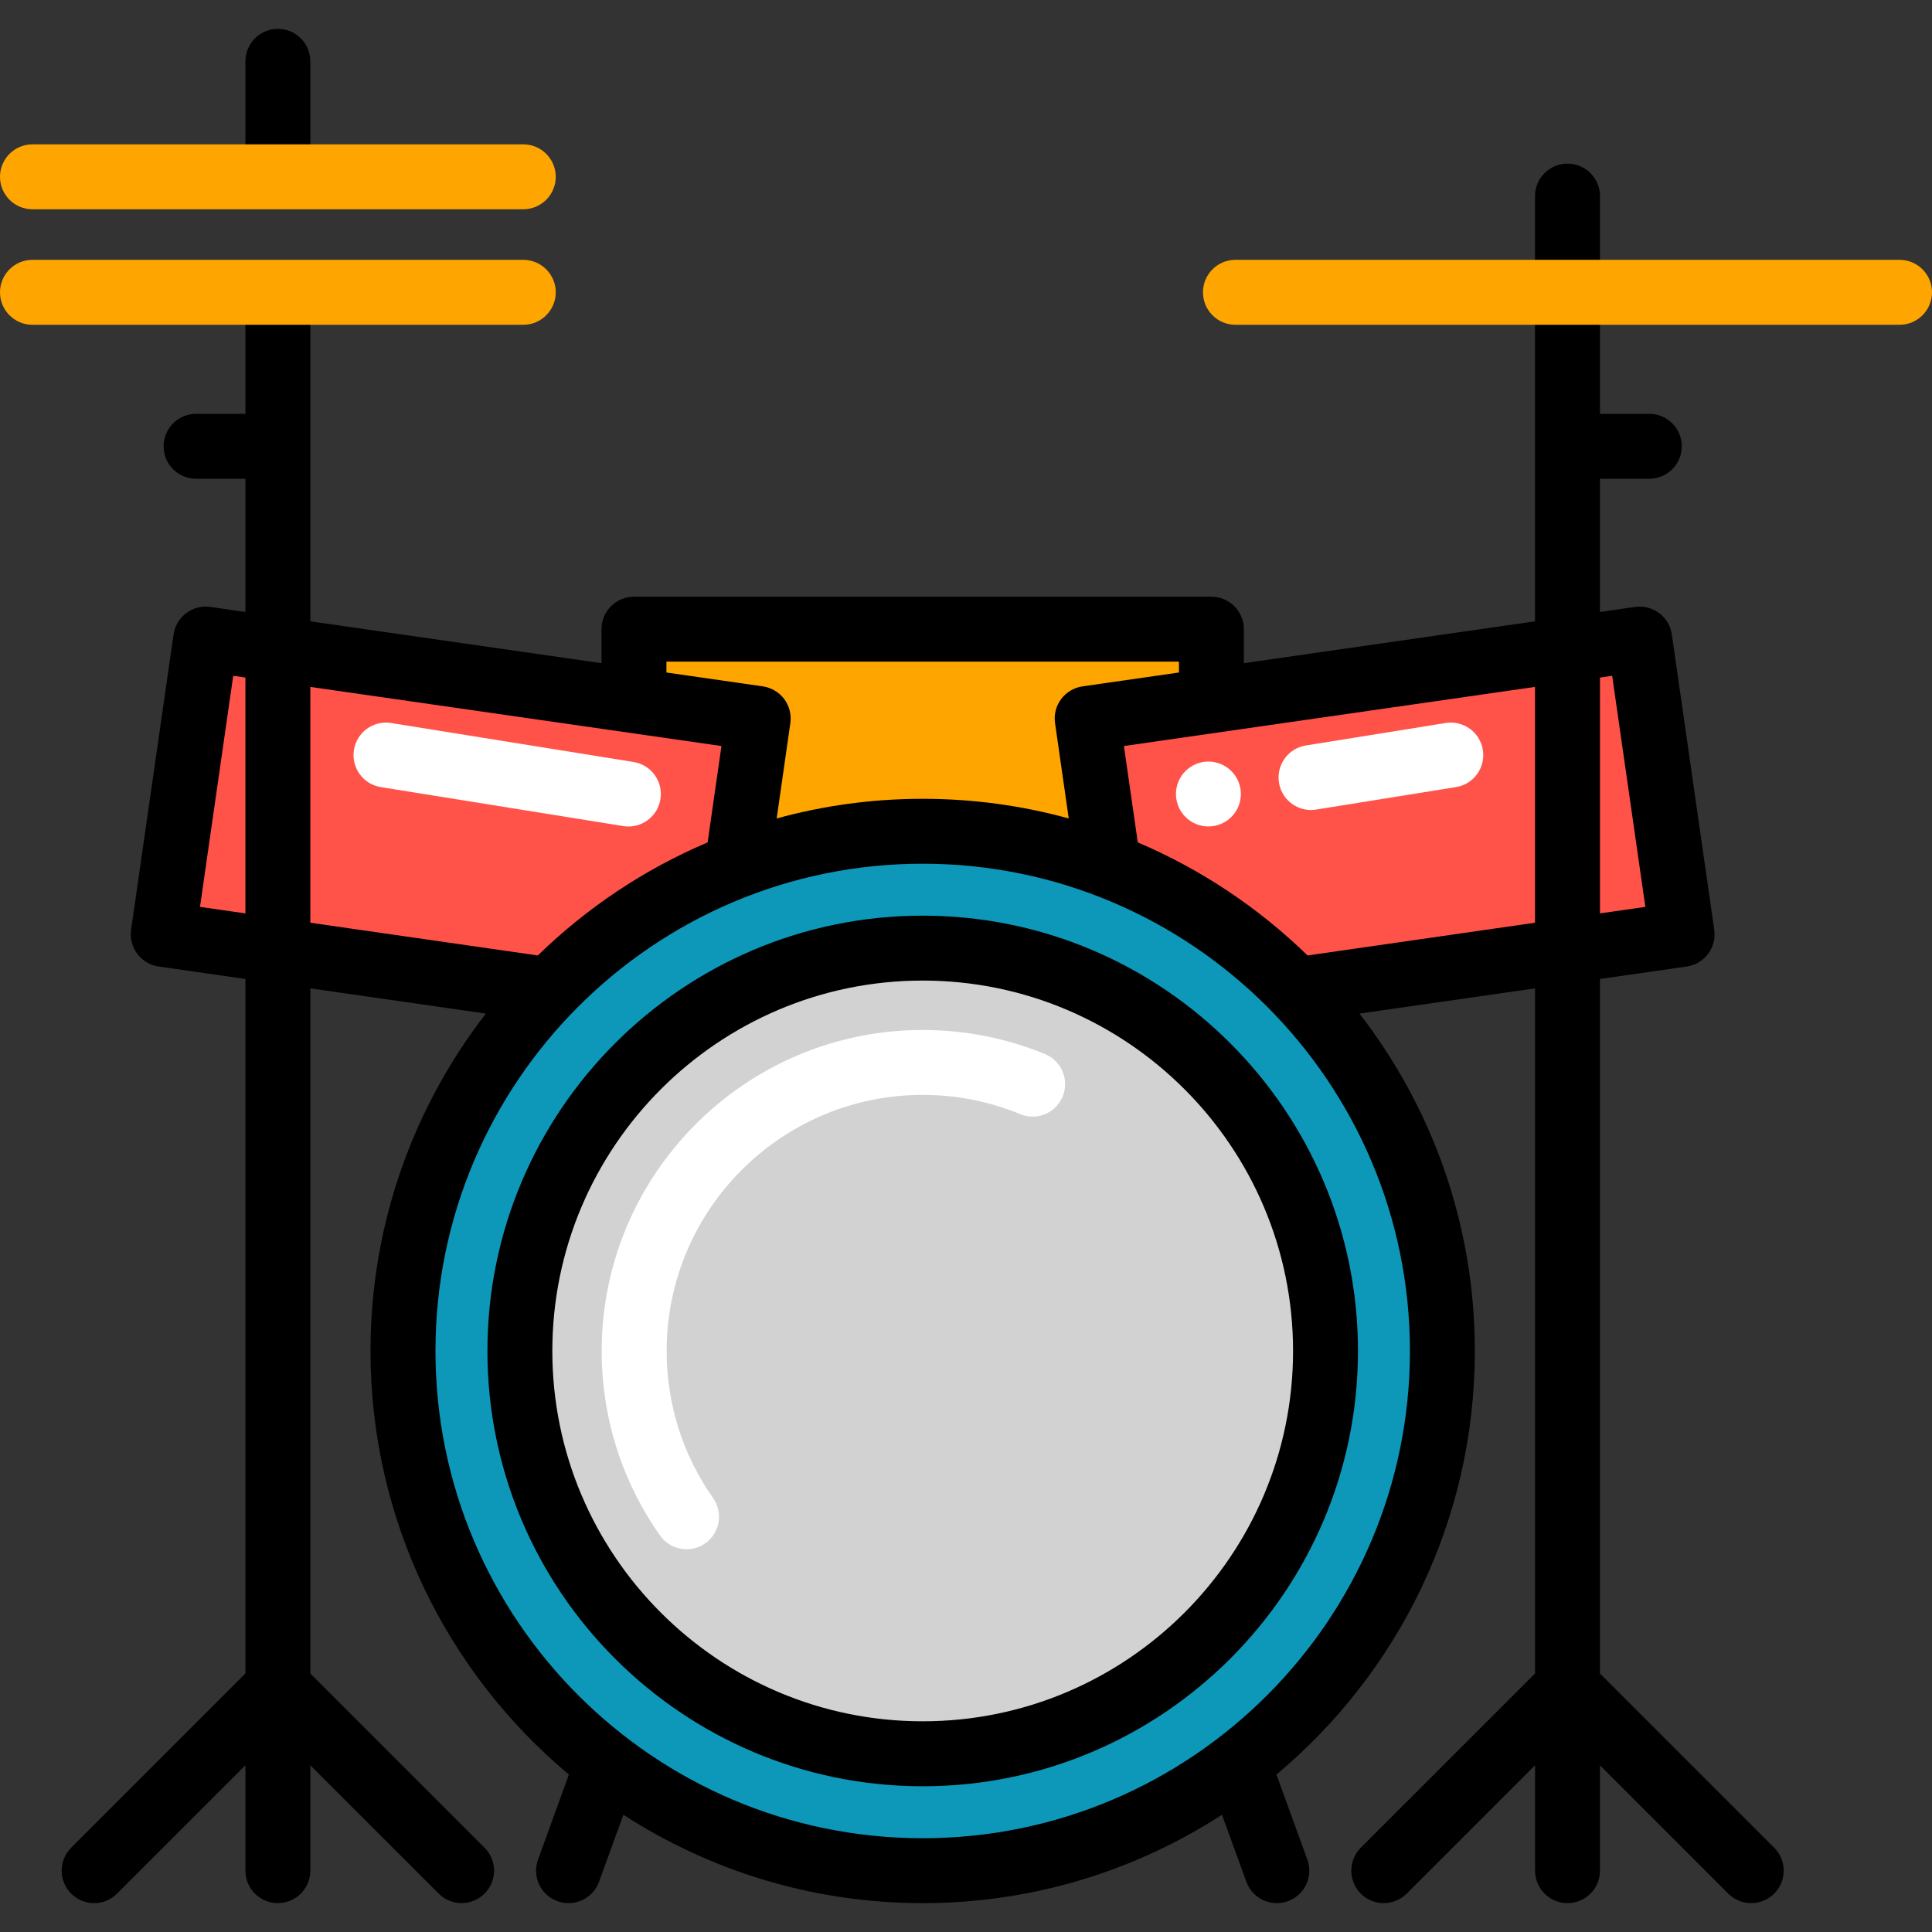<svg width="35" height="35" viewBox="0 0 35 35" fill="none" xmlns="http://www.w3.org/2000/svg">
<rect x="0" y="0" width="35" height="35" fill="#333333" stroke="none"/>
<path d="M23.486 17.933C25.123 19.626 26.13 21.933 26.13 24.474C26.13 29.674 21.915 33.889 16.715 33.889C11.515 33.889 7.3 29.674 7.3 24.474C7.3 21.933 8.307 19.626 9.944 17.933C10.893 16.95 12.054 16.174 13.352 15.678C14.397 15.277 15.53 15.059 16.715 15.059C17.9 15.059 19.033 15.277 20.077 15.678C21.377 16.174 22.537 16.95 23.486 17.933ZM24.013 24.474C24.013 20.443 20.745 17.176 16.715 17.176C12.684 17.176 9.418 20.443 9.418 24.474C9.418 28.504 12.684 31.771 16.715 31.771C20.745 31.771 24.013 28.504 24.013 24.474Z" fill="#0D98BA"/>
<path d="M16.715 17.176C20.745 17.176 24.013 20.443 24.013 24.474C24.013 28.504 20.745 31.771 16.715 31.771C12.684 31.771 9.417 28.504 9.417 24.474C9.418 20.443 12.684 17.176 16.715 17.176Z" fill="#D2D2D2"/>
<path d="M12.438 28.066C12.253 28.066 12.071 27.979 11.957 27.817C11.266 26.834 10.9 25.679 10.9 24.474C10.9 21.267 13.509 18.659 16.715 18.659C17.482 18.659 18.228 18.806 18.932 19.096C19.232 19.22 19.375 19.564 19.251 19.864C19.127 20.165 18.784 20.308 18.483 20.184C17.922 19.952 17.328 19.835 16.715 19.835C14.157 19.835 12.077 21.916 12.077 24.474C12.077 25.435 12.368 26.357 12.919 27.14C13.106 27.405 13.042 27.772 12.776 27.959C12.674 28.032 12.555 28.066 12.438 28.066Z" fill="white"/>
<path d="M21.945 11.398V12.693L19.695 13.017L20.078 15.678C19.033 15.277 17.9 15.059 16.715 15.059C15.53 15.059 14.397 15.277 13.353 15.678L13.735 13.017L11.485 12.693V11.398H21.945Z" fill="#FFA500"/>
<path d="M5.034 11.765V17.226L2.957 16.927L3.726 11.577L5.034 11.765Z" fill="#FF5349"/>
<path d="M13.735 13.017L13.353 15.678C12.054 16.174 10.893 16.95 9.945 17.933L5.034 17.226V11.765L11.485 12.693L13.735 13.017Z" fill="#FF5349"/>
<path d="M29.705 11.577L30.473 16.927L28.397 17.226V11.765L29.705 11.577Z" fill="#FF5349"/>
<path d="M28.397 11.765V17.226L23.486 17.933C22.537 16.95 21.377 16.174 20.078 15.678L19.695 13.017L21.945 12.693L28.397 11.765Z" fill="#FF5349"/>
<path d="M16.715 16.588C12.367 16.588 8.83 20.126 8.83 24.474C8.83 28.822 12.367 32.36 16.715 32.36C21.064 32.36 24.601 28.822 24.601 24.474C24.601 20.126 21.064 16.588 16.715 16.588ZM16.715 31.183C13.016 31.183 10.006 28.174 10.006 24.474C10.006 20.774 13.016 17.764 16.715 17.764C20.415 17.764 23.425 20.774 23.425 24.474C23.425 28.174 20.415 31.183 16.715 31.183Z" fill="black"/>
<path d="M5.622 3.093V1.111C5.622 0.786 5.359 0.523 5.034 0.523C4.709 0.523 4.446 0.786 4.446 1.111V3.093" fill="black"/>
<path d="M28.985 4.707V3.552C28.985 3.227 28.721 2.964 28.396 2.964C28.072 2.964 27.808 3.227 27.808 3.552V4.707V5.884V11.256L22.534 12.014V11.398C22.534 11.073 22.27 10.81 21.946 10.81H11.485C11.16 10.81 10.897 11.073 10.897 11.398V12.014L5.622 11.256V5.288H4.446V7.497H3.552C3.227 7.497 2.964 7.76 2.964 8.085C2.964 8.41 3.227 8.673 3.552 8.673H4.446V11.087L3.81 10.995C3.656 10.973 3.499 11.013 3.374 11.107C3.249 11.2 3.166 11.339 3.144 11.494L2.375 16.843C2.329 17.165 2.552 17.463 2.874 17.509L4.446 17.735V30.316L1.289 33.473C1.06 33.703 1.06 34.075 1.289 34.304C1.404 34.419 1.555 34.477 1.705 34.477C1.856 34.477 2.006 34.419 2.121 34.304L4.446 31.98V33.889C4.446 34.213 4.709 34.477 5.034 34.477C5.359 34.477 5.622 34.213 5.622 33.889V31.98L7.947 34.304C8.176 34.534 8.549 34.534 8.778 34.304C9.008 34.075 9.008 33.703 8.778 33.473L5.622 30.317V17.905L8.802 18.362C7.493 20.054 6.712 22.174 6.712 24.474C6.712 27.553 8.111 30.311 10.306 32.148L9.747 33.688C9.636 33.993 9.793 34.331 10.098 34.441C10.165 34.466 10.232 34.477 10.299 34.477C10.54 34.477 10.765 34.329 10.852 34.09L11.293 32.876C12.857 33.888 14.718 34.477 16.715 34.477C18.712 34.477 20.574 33.888 22.137 32.876L22.579 34.09C22.666 34.329 22.891 34.477 23.131 34.477C23.198 34.477 23.266 34.466 23.332 34.441C23.638 34.33 23.795 33.993 23.684 33.688L23.124 32.148C25.32 30.311 26.718 27.553 26.718 24.474C26.718 22.174 25.938 20.054 24.628 18.362L27.809 17.905V30.317L24.652 33.473C24.423 33.703 24.423 34.075 24.652 34.305C24.882 34.534 25.254 34.534 25.484 34.305L27.809 31.98V33.889C27.809 34.214 28.072 34.477 28.397 34.477C28.721 34.477 28.985 34.214 28.985 33.889V31.98L31.309 34.305C31.424 34.419 31.575 34.477 31.725 34.477C31.876 34.477 32.026 34.419 32.141 34.305C32.371 34.075 32.371 33.703 32.141 33.473L28.985 30.317V17.735L30.557 17.509C30.878 17.463 31.102 17.165 31.055 16.844L30.287 11.494C30.264 11.339 30.182 11.2 30.057 11.107C29.932 11.013 29.775 10.973 29.621 10.995L28.985 11.087V8.673H29.879C30.203 8.673 30.467 8.41 30.467 8.085C30.467 7.76 30.203 7.497 29.879 7.497H28.985V5.884V4.707H28.985ZM12.073 11.986H21.358V12.183L19.611 12.434C19.457 12.457 19.317 12.539 19.224 12.664C19.131 12.789 19.09 12.946 19.113 13.1L19.361 14.827C18.518 14.595 17.631 14.471 16.715 14.471C15.8 14.471 14.913 14.595 14.07 14.827L14.318 13.1C14.34 12.946 14.3 12.789 14.207 12.664C14.113 12.539 13.974 12.457 13.819 12.434L12.073 12.183L12.073 11.986ZM3.623 16.429L4.225 12.243L4.446 12.275V16.547L3.623 16.429ZM5.622 12.444L13.07 13.515L12.819 15.261C11.667 15.75 10.626 16.449 9.743 17.309L5.622 16.716V12.444ZM16.715 33.301C11.848 33.301 7.889 29.341 7.889 24.474C7.889 19.607 11.848 15.647 16.715 15.647C21.582 15.647 25.542 19.607 25.542 24.474C25.542 29.341 21.582 33.301 16.715 33.301ZM23.688 17.309C22.804 16.449 21.763 15.75 20.612 15.261L20.361 13.515L27.808 12.444V16.716L23.688 17.309ZM29.206 12.243L29.807 16.429L28.985 16.547V12.275L29.206 12.243Z" fill="black"/>
<path d="M9.48 3.791H0.588C0.263 3.791 0 3.528 0 3.203C0 2.879 0.263 2.615 0.588 2.615H9.48C9.804 2.615 10.068 2.879 10.068 3.203C10.068 3.528 9.804 3.791 9.48 3.791Z" fill="#FFA500"/>
<path d="M9.48 5.884H0.588C0.263 5.884 0 5.62 0 5.295C0 4.971 0.263 4.707 0.588 4.707H9.48C9.804 4.707 10.068 4.971 10.068 5.295C10.068 5.62 9.804 5.884 9.48 5.884Z" fill="#FFA500"/>
<path d="M34.412 5.884H22.381C22.056 5.884 21.793 5.62 21.793 5.295C21.793 4.971 22.056 4.707 22.381 4.707H34.412C34.737 4.707 35 4.971 35 5.295C35 5.62 34.737 5.884 34.412 5.884Z" fill="#FFA500"/>
<path d="M11.384 14.973C11.353 14.973 11.322 14.97 11.29 14.965L6.899 14.259C6.578 14.208 6.36 13.906 6.412 13.585C6.463 13.265 6.765 13.046 7.086 13.098L11.477 13.804C11.798 13.855 12.016 14.157 11.964 14.478C11.918 14.767 11.668 14.973 11.384 14.973Z" fill="white"/>
<path d="M21.891 14.972C21.737 14.972 21.585 14.91 21.476 14.8C21.448 14.773 21.424 14.743 21.402 14.71C21.381 14.679 21.363 14.645 21.348 14.609C21.334 14.574 21.322 14.536 21.315 14.499C21.307 14.461 21.303 14.423 21.303 14.384C21.303 14.346 21.307 14.307 21.315 14.269C21.322 14.232 21.334 14.194 21.348 14.159C21.363 14.124 21.381 14.089 21.402 14.058C21.424 14.026 21.448 13.995 21.476 13.969C21.585 13.859 21.737 13.796 21.891 13.796C22.046 13.796 22.198 13.859 22.307 13.969C22.334 13.995 22.359 14.026 22.381 14.058C22.402 14.089 22.42 14.124 22.435 14.159C22.449 14.194 22.461 14.232 22.468 14.269C22.476 14.307 22.48 14.346 22.48 14.384C22.48 14.423 22.476 14.461 22.468 14.499C22.461 14.536 22.449 14.574 22.435 14.609C22.42 14.645 22.402 14.679 22.381 14.71C22.359 14.742 22.334 14.773 22.307 14.8C22.198 14.91 22.046 14.972 21.891 14.972Z" fill="white"/>
<path d="M23.75 14.674C23.466 14.674 23.216 14.468 23.17 14.179C23.118 13.858 23.337 13.556 23.657 13.505L26.189 13.098C26.51 13.046 26.812 13.265 26.863 13.585C26.915 13.906 26.697 14.208 26.376 14.259L23.844 14.666C23.812 14.671 23.781 14.674 23.75 14.674Z" fill="white"/>
</svg>
